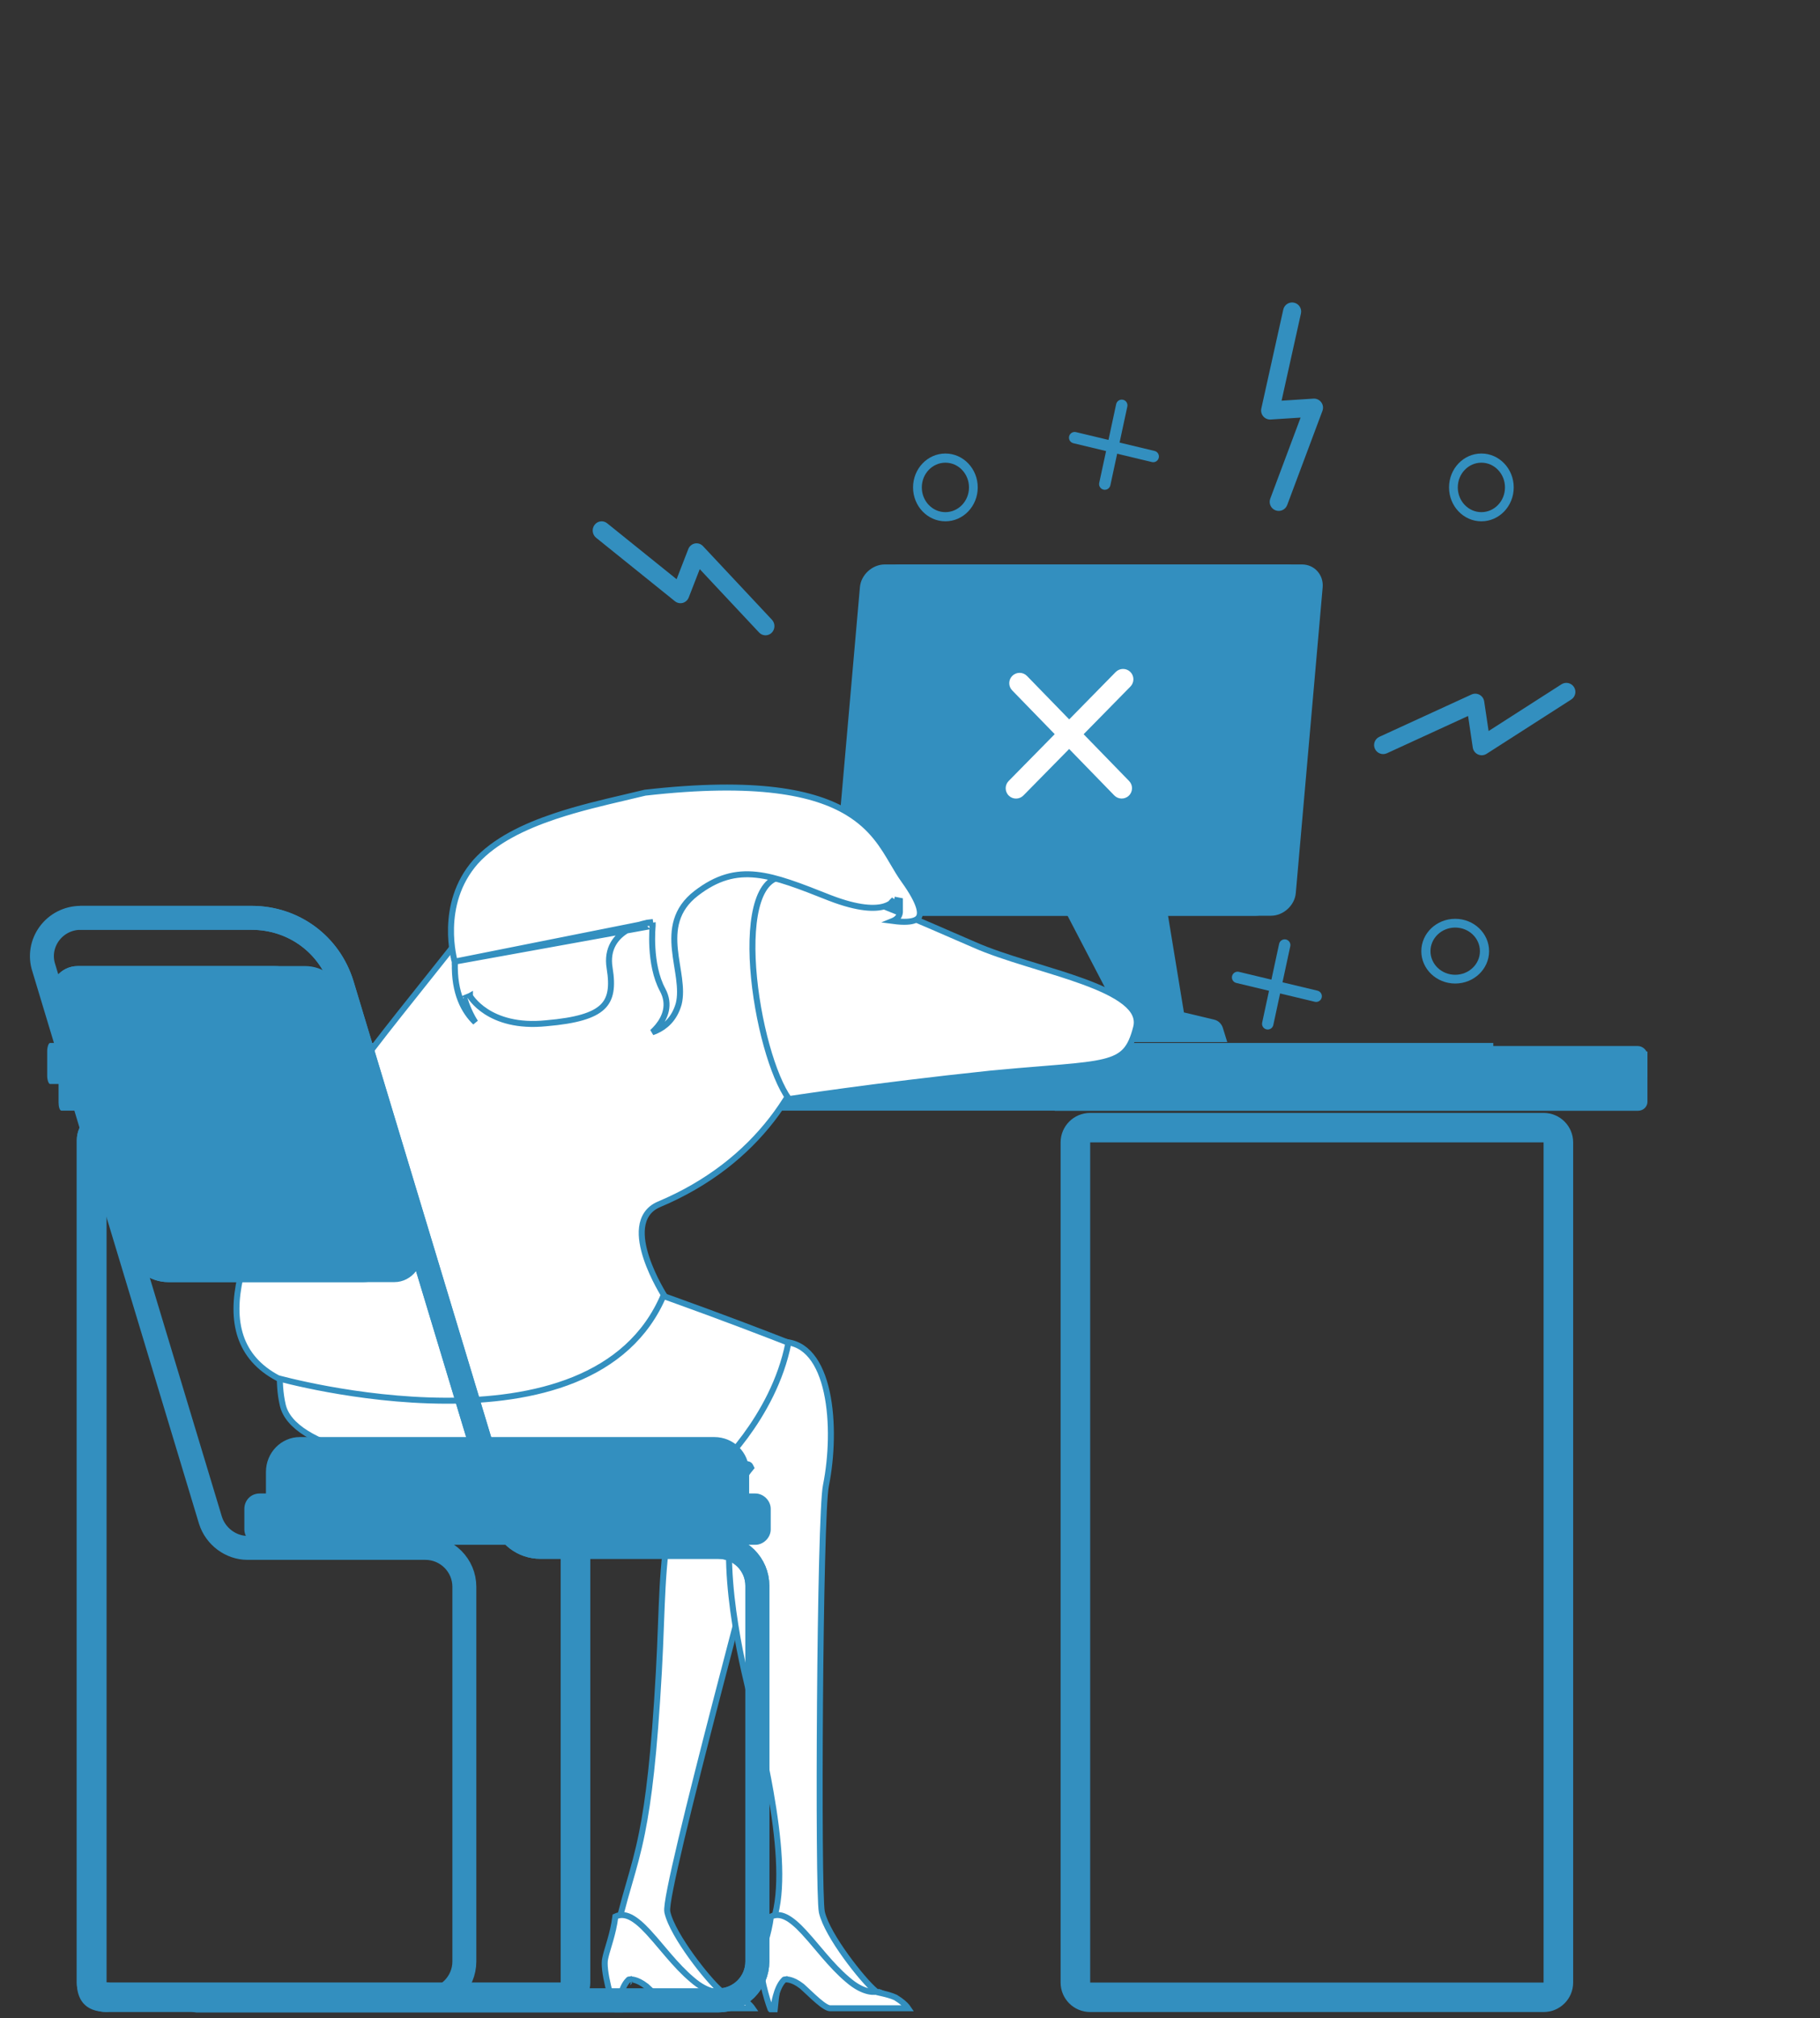 <svg width="304" height="337" viewBox="0 0 304 337" fill="none" xmlns="http://www.w3.org/2000/svg">
<rect x="0" y="0" width="304" height="337" fill="#333333" stroke="none"/>
<path d="M204.992 174H168.461L171.218 171.267C171.562 170.925 172.079 170.584 172.596 170.584L186.726 169.047L175.87 148.208L178.627 132.324H191.723L197.754 169.047L202.752 170.242C203.613 170.413 204.13 171.096 204.302 171.78L204.992 174Z" fill="#338FBF"/>
<path d="M189.515 148.274L193.672 169.369H187.09L176.178 148.274H189.515Z" fill="#338FBF"/>
<path d="M145.17 152.904H212.3C214.371 152.904 216.269 151.174 216.442 149.098L220.929 98.055C221.101 95.979 219.548 94.249 217.477 94.249H150.347C148.276 94.249 146.378 95.979 146.205 98.055L141.719 149.098C141.546 151.174 143.099 152.904 145.17 152.904Z" fill="#338FBF"/>
<path d="M142.597 152.904H209.728C211.799 152.904 213.697 151.174 213.869 149.098L218.356 98.055C218.529 95.979 216.976 94.249 214.905 94.249H147.774C145.704 94.249 143.805 95.979 143.633 98.055L139.146 149.098C138.973 151.174 140.526 152.904 142.597 152.904Z" fill="#338FBF"/>
<path d="M211.958 150.332H140.676L145.371 97.336H216.826L211.958 150.332Z" fill="#338FBF"/>
<path fill-rule="evenodd" clip-rule="evenodd" d="M99.316 87.636C98.809 88.305 98.924 89.271 99.573 89.794L112.742 100.396C113.112 100.693 113.596 100.794 114.049 100.668C114.502 100.543 114.871 100.204 115.045 99.755L116.879 95.032L126.793 105.614C127.365 106.224 128.309 106.241 128.901 105.652V105.652C129.494 105.062 129.511 104.089 128.938 103.479L117.423 91.188C117.072 90.813 116.56 90.647 116.063 90.748C115.567 90.848 115.153 91.201 114.965 91.685L113.014 96.713L101.41 87.371C100.761 86.849 99.823 86.968 99.316 87.636V87.636Z" fill="#338FBF"/>
<path fill-rule="evenodd" clip-rule="evenodd" d="M216.153 50.539C215.338 50.358 214.531 50.872 214.351 51.686L210.681 68.213C210.578 68.677 210.7 69.162 211.009 69.523C211.318 69.884 211.779 70.079 212.253 70.048L217.244 69.727L212.174 83.268C211.882 84.05 212.278 84.92 213.059 85.213V85.213C213.841 85.505 214.711 85.109 215.004 84.328L220.892 68.599C221.072 68.119 220.996 67.581 220.69 67.169C220.385 66.758 219.892 66.529 219.38 66.562L214.067 66.904L217.3 52.341C217.481 51.527 216.967 50.72 216.153 50.539V50.539Z" fill="#338FBF"/>
<path fill-rule="evenodd" clip-rule="evenodd" d="M229.656 125.034C229.308 124.276 229.641 123.379 230.399 123.03L245.784 115.967C246.216 115.769 246.716 115.785 247.134 116.011C247.552 116.238 247.839 116.648 247.909 117.118L248.645 122.064L260.816 114.259C261.519 113.809 262.453 114.013 262.904 114.716V114.716C263.354 115.418 263.15 116.353 262.447 116.803L248.31 125.868C247.878 126.145 247.336 126.184 246.869 125.972C246.403 125.76 246.075 125.325 246 124.818L245.216 119.552L231.66 125.776C230.902 126.125 230.005 125.792 229.656 125.034V125.034Z" fill="#338FBF"/>
<path fill-rule="evenodd" clip-rule="evenodd" d="M157.913 85.515C155.736 85.515 153.972 83.666 153.972 81.386C153.972 79.106 155.736 77.257 157.913 77.257C160.089 77.257 161.854 79.106 161.854 81.386C161.854 83.666 160.089 85.515 157.913 85.515ZM157.913 87.046C154.929 87.046 152.51 84.512 152.51 81.386C152.51 78.26 154.929 75.726 157.913 75.726C160.897 75.726 163.315 78.26 163.315 81.386C163.315 84.512 160.897 87.046 157.913 87.046Z" fill="#338FBF"/>
<path fill-rule="evenodd" clip-rule="evenodd" d="M247.44 85.515C245.263 85.515 243.499 83.666 243.499 81.386C243.499 79.106 245.263 77.257 247.44 77.257C249.616 77.257 251.381 79.106 251.381 81.386C251.381 83.666 249.616 85.515 247.44 85.515ZM247.44 87.046C244.456 87.046 242.037 84.512 242.037 81.386C242.037 78.26 244.456 75.726 247.44 75.726C250.424 75.726 252.842 78.26 252.842 81.386C252.842 84.512 250.424 87.046 247.44 87.046Z" fill="#338FBF"/>
<path fill-rule="evenodd" clip-rule="evenodd" d="M243.066 162.763C240.786 162.763 238.938 160.998 238.938 158.822C238.938 156.645 240.786 154.88 243.066 154.88C245.347 154.88 247.195 156.645 247.195 158.822C247.195 160.998 245.347 162.763 243.066 162.763ZM243.066 164.224C239.941 164.224 237.407 161.805 237.407 158.822C237.407 155.838 239.941 153.419 243.066 153.419C246.192 153.419 248.726 155.838 248.726 158.822C248.726 161.805 246.192 164.224 243.066 164.224Z" fill="#338FBF"/>
<path fill-rule="evenodd" clip-rule="evenodd" d="M124.845 146.183L126.708 140.817C126.884 140.311 126.618 139.758 126.114 139.581V139.581C125.61 139.405 125.059 139.672 124.884 140.178L123.005 145.586L117.757 143.883C117.25 143.719 116.705 143.998 116.541 144.508V144.508C116.377 145.018 116.655 145.565 117.163 145.73L122.369 147.419L120.376 153.158C120.2 153.664 120.466 154.217 120.97 154.394V154.394C121.474 154.57 122.025 154.303 122.2 153.797L124.208 148.016L130.151 149.944C130.659 150.109 131.204 149.829 131.368 149.319V149.319C131.532 148.809 131.253 148.262 130.745 148.097L124.845 146.183Z" fill="#338FBF"/>
<path fill-rule="evenodd" clip-rule="evenodd" d="M185.152 73.452L179.728 72.153C179.217 72.03 178.702 72.345 178.58 72.857V72.857C178.457 73.368 178.773 73.882 179.284 74.005L184.751 75.315L183.606 80.629C183.495 81.143 183.823 81.65 184.337 81.761V81.761C184.851 81.871 185.358 81.544 185.468 81.03L186.603 75.759L192.404 77.149C192.916 77.272 193.43 76.957 193.552 76.445V76.445C193.675 75.933 193.36 75.419 192.848 75.297L187.005 73.896L188.301 67.878C188.411 67.364 188.084 66.857 187.57 66.747V66.747C187.056 66.636 186.549 66.963 186.438 67.477L185.152 73.452Z" fill="#338FBF"/>
<path fill-rule="evenodd" clip-rule="evenodd" d="M178.593 120.12L171.544 112.871C170.879 112.187 169.786 112.172 169.102 112.837C168.418 113.501 168.403 114.595 169.068 115.278L176.173 122.585L168.478 130.407C167.809 131.088 167.819 132.181 168.5 132.849C169.18 133.517 170.273 133.507 170.942 132.827L178.581 125.061L186.12 132.815C186.785 133.498 187.878 133.514 188.562 132.849C189.246 132.184 189.261 131.091 188.596 130.407L181.001 122.597L188.821 114.633C189.489 113.952 189.479 112.859 188.799 112.191C188.118 111.523 187.025 111.533 186.357 112.213L178.593 120.12Z" fill="white"/>
<path fill-rule="evenodd" clip-rule="evenodd" d="M212.368 163.574L206.945 162.274C206.433 162.152 205.919 162.467 205.797 162.978V162.978C205.674 163.49 205.989 164.004 206.501 164.126L211.967 165.437L210.823 170.751C210.712 171.265 211.039 171.772 211.553 171.882V171.882C212.068 171.993 212.574 171.666 212.685 171.152L213.82 165.881L219.621 167.271C220.132 167.393 220.647 167.078 220.769 166.567V166.567C220.892 166.055 220.576 165.541 220.065 165.418L214.221 164.018L215.517 158C215.628 157.486 215.301 156.979 214.787 156.868V156.868C214.272 156.757 213.766 157.085 213.655 157.599L212.368 163.574Z" fill="#338FBF"/>
<path fill-rule="evenodd" clip-rule="evenodd" d="M93.65 190.409H17.78V331.023H93.65V190.409ZM17.78 185.474C15.046 185.474 12.83 187.683 12.83 190.409V331.023C12.83 333.749 15.046 335.959 17.78 335.959H93.65C96.384 335.959 98.6 333.749 98.6 331.023V190.409C98.6 187.683 96.384 185.474 93.65 185.474H17.78Z" fill="#338FBF"/>
<path d="M17.78 190.383H93.65H98.6C98.6 187.657 96.384 185.448 93.65 185.448H17.78C15.046 185.448 12.83 187.657 12.83 190.383V330.997C12.83 333.723 14.068 335.932 17.78 335.932C20.255 335.932 20.255 330.997 17.78 330.997C17.78 326.139 17.78 190.383 17.78 190.383Z" fill="#338FBF"/>
<path d="M245.688 185.447H10.256C9.959 185.447 9.781 184.762 9.781 184.077V178.255H245.688V185.447Z" fill="#338FBF"/>
<path d="M275.178 175.576H176.18V185.475H273.545C274.566 185.475 275.178 184.728 275.178 183.981V175.576Z" fill="#338FBF"/>
<path d="M249.431 174.146H8.356C8.118 174.146 7.881 174.831 7.881 175.516V179.625C7.881 180.31 8.118 180.995 8.356 180.995H249.431V174.146Z" fill="#338FBF"/>
<path d="M273.536 174.658H177.376C176.646 174.658 175.916 175.278 175.916 175.898V179.621C175.916 180.241 176.646 180.862 177.376 180.862H273.536C274.449 180.862 275.179 180.241 275.179 179.466V176.209C275.179 175.433 274.449 174.658 273.536 174.658Z" fill="#338FBF"/>
<path fill-rule="evenodd" clip-rule="evenodd" d="M257.829 190.749H182.097V331.035H257.829V190.749ZM182.097 185.825C179.368 185.825 177.156 188.029 177.156 190.749V331.035C177.156 333.754 179.368 335.959 182.097 335.959H257.829C260.558 335.959 262.77 333.754 262.77 331.035V190.749C262.77 188.029 260.558 185.825 257.829 185.825H182.097Z" fill="#338FBF"/>
<path d="M102.078 244.506C94.607 244.297 85.555 243.515 78.721 241.108L87.713 219.176C97.719 217.207 104.74 218.394 109.955 220.072C112.046 220.745 113.844 221.496 115.45 222.166C115.874 222.343 116.285 222.515 116.684 222.678C118.565 223.445 120.231 224.044 121.761 224.045C123.79 224.086 125.355 224.971 126.558 226.442C127.774 227.93 128.622 230.024 129.15 232.451C130.207 237.301 129.956 243.321 129.021 247.993C128.752 249.198 127.402 254.315 125.559 261.301C123.843 267.806 121.7 275.931 119.605 284.025C117.432 292.417 115.312 300.77 113.779 307.229C113.012 310.458 112.391 313.219 111.982 315.277C111.778 316.305 111.626 317.165 111.535 317.822C111.49 318.15 111.459 318.435 111.446 318.668C111.433 318.89 111.433 319.107 111.469 319.278L111.469 319.278L111.471 319.286C111.702 320.301 112.257 321.52 112.966 322.784C113.68 324.055 114.567 325.402 115.489 326.678C117.323 329.218 119.332 331.536 120.414 332.436L120.553 332.551H120.732C120.732 332.551 120.732 332.551 120.732 332.551C120.732 332.552 120.753 332.553 120.801 332.564C120.854 332.575 120.925 332.595 121.011 332.623C121.184 332.68 121.406 332.768 121.658 332.889C122.159 333.129 122.76 333.488 123.32 333.964C123.432 334.076 123.541 334.186 123.648 334.298H113.166C112.914 334.084 112.643 333.774 112.339 333.363C111.986 332.887 111.608 332.301 111.178 331.614L111.178 331.614L111.173 331.608C110.132 330.001 108.657 329.387 107.464 329.177C106.869 329.072 106.341 329.067 105.96 329.087C105.769 329.097 105.614 329.114 105.505 329.128C105.45 329.136 105.407 329.143 105.376 329.148C105.36 329.15 105.348 329.153 105.339 329.154L105.328 329.156L105.324 329.157L105.323 329.157L105.322 329.157C105.322 329.157 105.322 329.157 105.42 329.648L105.322 329.157L105.173 329.187L105.066 329.294C104.712 329.647 104.48 330.216 104.313 330.79C104.14 331.386 104.012 332.077 103.914 332.752C103.815 333.429 103.745 334.104 103.688 334.668C103.68 334.748 103.672 334.826 103.665 334.901C103.642 335.129 103.622 335.33 103.604 335.5H103.006C102.731 334.761 102.272 333.298 101.906 331.744C101.693 330.842 101.515 329.924 101.421 329.11C101.325 328.282 101.325 327.617 101.431 327.194L101.434 327.182L101.436 327.171C101.602 326.344 102.022 324.956 102.477 323.51C102.575 323.197 102.675 322.882 102.773 322.571C103.124 321.461 103.461 320.397 103.665 319.65L103.665 319.65L103.667 319.642C104.145 317.768 104.615 316.14 105.073 314.554C105.838 311.904 106.57 309.371 107.243 306.01C108.326 300.612 109.274 293.031 110.049 279.2C110.205 276.454 110.304 273.838 110.399 271.348C110.566 266.951 110.718 262.948 111.143 259.314C111.805 253.642 113.123 248.991 116.131 245.323L116.336 245.072L116.191 244.782C116.126 244.653 116.027 244.589 115.986 244.565C115.937 244.537 115.892 244.522 115.866 244.514C115.813 244.497 115.761 244.489 115.726 244.485C115.651 244.475 115.559 244.469 115.462 244.466C115.264 244.459 114.985 244.46 114.641 244.464C114.218 244.469 113.68 244.481 113.046 244.495C112.645 244.504 112.206 244.513 111.733 244.522C109.285 244.571 105.895 244.613 102.078 244.506Z" fill="white" stroke="#338FBF"/>
<path d="M107.987 331.677L107.975 331.666L107.962 331.656C107.143 331.021 106.48 330.729 105.997 330.602C105.756 330.539 105.561 330.517 105.418 330.513C105.346 330.511 105.287 330.514 105.242 330.518C105.22 330.52 105.2 330.522 105.185 330.525C105.177 330.526 105.17 330.527 105.164 330.528L105.155 330.529L105.152 330.53L105.15 330.53L105.149 330.531C105.149 330.531 105.148 330.531 105.246 331.021L105.148 330.531L105 330.56L104.893 330.667C104.278 331.281 103.864 332.338 103.602 333.293C103.403 334.023 103.275 334.763 103.223 335.328H102.661C102.385 334.589 101.927 333.126 101.56 331.572C101.348 330.67 101.169 329.752 101.075 328.939C100.98 328.11 100.979 327.445 101.085 327.022L101.088 327.011L101.091 326.999C101.206 326.42 101.401 325.769 101.628 325.01C101.728 324.678 101.833 324.325 101.941 323.948C102.269 322.803 102.601 321.489 102.786 320.013C103.616 319.628 104.418 319.698 105.267 320.11C106.225 320.574 107.221 321.465 108.3 322.627C109.014 323.395 109.738 324.254 110.498 325.154C110.887 325.613 111.284 326.084 111.694 326.559C112.894 327.95 114.183 329.358 115.589 330.542C117.018 331.789 118.209 332.304 119.076 332.496C119.509 332.592 119.855 332.607 120.103 332.593C120.185 332.589 120.256 332.582 120.316 332.574C120.332 332.58 120.347 332.585 120.362 332.59C120.45 332.62 120.555 332.648 120.663 332.674C120.777 332.702 120.92 332.734 121.076 332.769C121.205 332.797 121.343 332.828 121.48 332.86C122.108 333.006 122.876 333.209 123.597 333.525C124.662 334.182 125.21 334.7 125.528 335.092C125.595 335.175 125.653 335.253 125.705 335.328H112.645C112.488 335.328 112.222 335.241 111.836 335.005C111.466 334.778 111.048 334.455 110.604 334.075C110.162 333.697 109.707 333.274 109.261 332.856C109.192 332.792 109.124 332.727 109.055 332.663C108.683 332.314 108.32 331.972 107.987 331.677Z" fill="white" stroke="#338FBF"/>
<path d="M111.111 244.506C103.597 244.297 94.503 243.515 87.667 241.108L96.659 219.176C106.666 217.207 113.686 218.394 118.902 220.072C120.993 220.745 122.791 221.496 124.397 222.166C124.821 222.343 125.232 222.515 125.631 222.678C127.512 223.445 129.178 224.044 130.708 224.045C132.736 224.086 134.302 224.971 135.504 226.442C136.721 227.93 137.568 230.024 138.097 232.451C139.154 237.301 138.903 243.322 137.967 247.993C137.827 248.627 137.708 250.169 137.603 252.323C137.496 254.507 137.4 257.372 137.317 260.687C137.15 267.317 137.031 275.754 136.967 284.147C136.902 292.54 136.892 300.891 136.94 307.348C136.964 310.577 137.003 313.334 137.058 315.388C137.085 316.414 137.116 317.267 137.152 317.917C137.186 318.551 137.226 319.03 137.279 319.278L137.279 319.278L137.28 319.286C137.512 320.301 138.067 321.52 138.776 322.784C139.489 324.055 140.377 325.402 141.299 326.678C143.132 329.218 145.141 331.536 146.224 332.436L146.363 332.551H146.542C146.538 332.551 146.559 332.552 146.611 332.564C146.664 332.575 146.734 332.595 146.821 332.623C146.994 332.68 147.215 332.768 147.468 332.889C147.969 333.129 148.57 333.488 149.13 333.964C149.242 334.076 149.351 334.186 149.458 334.298H138.976C138.724 334.084 138.453 333.774 138.148 333.363C137.795 332.887 137.417 332.301 136.987 331.614L136.987 331.614L136.983 331.608C135.941 330.001 134.466 329.387 133.273 329.177C132.679 329.072 132.151 329.067 131.77 329.087C131.579 329.097 131.424 329.114 131.315 329.128C131.26 329.136 131.216 329.143 131.185 329.148C131.17 329.15 131.158 329.153 131.149 329.154L131.137 329.156L131.134 329.157L131.132 329.157L131.132 329.157C131.132 329.157 131.131 329.157 131.229 329.648L131.131 329.157L130.983 329.187L130.876 329.294C130.522 329.647 130.29 330.216 130.123 330.79C129.949 331.386 129.822 332.077 129.724 332.752C129.625 333.429 129.554 334.104 129.498 334.668C129.49 334.748 129.482 334.826 129.474 334.901C129.452 335.129 129.432 335.33 129.413 335.5H128.816C128.54 334.761 128.082 333.298 127.715 331.744C127.503 330.842 127.324 329.924 127.231 329.11C127.135 328.282 127.134 327.617 127.24 327.194L127.243 327.182L127.246 327.171C127.411 326.344 127.832 324.956 128.286 323.51C128.385 323.197 128.484 322.882 128.583 322.571C128.934 321.461 129.27 320.397 129.475 319.65L129.475 319.65L129.477 319.642C130.797 314.461 130.043 306.765 128.71 299.194C127.718 293.554 126.39 287.92 125.317 283.362C124.945 281.785 124.604 280.337 124.318 279.062L124.318 279.062C123.374 274.866 122.091 268.247 121.813 261.746C121.674 258.495 121.787 255.29 122.313 252.439C122.84 249.585 123.774 247.122 125.249 245.323L125.455 245.072L125.31 244.782C125.244 244.652 125.144 244.588 125.103 244.565C125.054 244.537 125.01 244.522 124.984 244.514C124.931 244.497 124.879 244.489 124.844 244.485C124.769 244.475 124.677 244.469 124.579 244.466C124.38 244.459 124.099 244.46 123.752 244.464C123.326 244.469 122.784 244.481 122.146 244.495C121.743 244.504 121.301 244.513 120.825 244.522C118.36 244.571 114.949 244.613 111.111 244.506Z" fill="white" stroke="#338FBF"/>
<path d="M133.97 331.677L133.958 331.666L133.945 331.656C133.126 331.021 132.464 330.729 131.98 330.602C131.739 330.539 131.545 330.517 131.401 330.513C131.329 330.511 131.271 330.514 131.225 330.518C131.203 330.52 131.184 330.522 131.168 330.525C131.16 330.526 131.153 330.527 131.147 330.528L131.139 330.529L131.135 330.53L131.133 330.53L131.132 330.531C131.132 330.531 131.132 330.531 131.229 331.021L131.132 330.531L130.983 330.56L130.876 330.667C130.261 331.281 129.847 332.338 129.586 333.293C129.386 334.023 129.258 334.763 129.207 335.328H128.644C128.369 334.589 127.91 333.126 127.543 331.572C127.331 330.67 127.153 329.752 127.059 328.939C126.963 328.11 126.963 327.445 127.069 327.022L127.071 327.011L127.074 326.999C127.19 326.42 127.385 325.769 127.612 325.01C127.711 324.678 127.817 324.325 127.925 323.948C128.252 322.803 128.585 321.489 128.769 320.013C129.599 319.628 130.401 319.698 131.251 320.11C132.208 320.574 133.204 321.465 134.283 322.627C134.997 323.395 135.722 324.254 136.482 325.154C136.87 325.613 137.267 326.084 137.677 326.559C138.877 327.95 140.166 329.358 141.572 330.542C143.001 331.789 144.192 332.304 145.059 332.496C145.492 332.592 145.838 332.607 146.086 332.593C146.168 332.589 146.239 332.582 146.299 332.574C146.315 332.58 146.331 332.585 146.346 332.59C146.434 332.62 146.538 332.648 146.646 332.674C146.76 332.702 146.903 332.734 147.059 332.769C147.188 332.797 147.326 332.828 147.463 332.86C148.091 333.006 148.859 333.209 149.58 333.525C150.645 334.182 151.193 334.7 151.511 335.092C151.578 335.175 151.637 335.253 151.688 335.328H138.629C138.472 335.328 138.205 335.241 137.819 335.005C137.449 334.778 137.032 334.455 136.588 334.075C136.145 333.697 135.69 333.274 135.244 332.856C135.175 332.792 135.107 332.727 135.039 332.663C134.667 332.314 134.303 331.972 133.97 331.677Z" fill="white" stroke="#338FBF"/>
<path d="M131.691 224.202C130.45 230.536 127.34 235.941 124.501 239.795C123.053 241.76 121.679 243.316 120.669 244.38C120.164 244.911 119.751 245.32 119.464 245.594C119.33 245.722 119.224 245.821 119.149 245.89L119.128 245.891C118.998 245.899 118.805 245.909 118.552 245.922C118.047 245.949 117.306 245.985 116.361 246.026C114.47 246.108 111.764 246.207 108.506 246.276C101.987 246.416 93.263 246.437 84.429 245.966C75.588 245.494 66.665 244.531 59.737 242.709C56.272 241.797 53.335 240.678 51.163 239.317C48.988 237.955 47.637 236.387 47.227 234.593C45.463 226.883 48.781 217.626 52.625 210.212C54.539 206.521 56.566 203.319 58.115 201.04C58.889 199.9 59.543 198.992 60.003 198.37C60.233 198.059 60.414 197.819 60.538 197.658C60.577 197.606 60.611 197.563 60.638 197.527C60.689 197.509 60.753 197.487 60.831 197.46C61.046 197.385 61.364 197.275 61.769 197.139C62.578 196.867 63.739 196.489 65.138 196.062C67.939 195.209 71.691 194.168 75.508 193.411C79.335 192.651 83.187 192.185 86.204 192.46C89.258 192.739 91.203 193.743 91.68 195.675C92.704 200.187 93.001 203.799 93.043 206.277C93.065 207.517 93.022 208.473 92.975 209.116C92.951 209.437 92.926 209.681 92.907 209.842C92.898 209.922 92.89 209.982 92.885 210.022L92.879 210.065L92.877 210.074L92.877 210.076L92.877 210.076L92.877 210.076L92.877 210.076L92.809 210.512L93.233 210.634C100.7 212.774 110.407 216.203 118.256 219.099C122.179 220.547 125.634 221.861 128.109 222.812C129.346 223.288 130.338 223.674 131.021 223.94C131.296 224.047 131.521 224.135 131.691 224.202Z" fill="white" stroke="#338FBF"/>
<path d="M110.697 215.903C110.769 216.024 110.831 216.127 110.881 216.208C104.91 230.377 89.016 233.947 74.318 233.883C66.958 233.851 59.966 232.906 54.811 231.968C52.234 231.499 50.119 231.032 48.649 230.683C47.914 230.508 47.341 230.363 46.951 230.261C46.757 230.211 46.608 230.171 46.509 230.144C46.468 230.133 46.435 230.124 46.411 230.117C43.122 228.371 41.157 226.002 40.205 223.179C39.244 220.328 39.301 216.964 40.158 213.23C41.873 205.752 46.753 196.959 52.662 188.222C58.553 179.512 65.43 170.911 71.12 163.794L71.152 163.754C73.998 160.195 76.548 157.004 78.522 154.365C80.483 151.742 81.915 149.612 82.481 148.188L82.482 148.185C83.481 145.635 85.888 143.862 89.294 142.723C92.696 141.586 97.013 141.11 101.677 141.099C111 141.078 121.58 142.915 128.687 144.88C132.041 145.807 134.67 148.823 136.188 153.181C137.703 157.531 138.081 163.144 136.975 169.094C134.766 180.982 126.652 194.14 110.043 201.108L110.038 201.11C108.255 201.88 107.445 203.308 107.242 204.947C107.043 206.553 107.419 208.375 107.976 210.054C108.537 211.742 109.298 213.336 109.915 214.503C110.225 215.088 110.5 215.568 110.697 215.903Z" fill="white" stroke="#338FBF"/>
<path d="M131.518 146.44L131.519 146.44C135.404 146.861 140.683 148.598 146.275 150.786C150.536 152.454 154.945 154.371 159.017 156.141C160.278 156.689 161.507 157.224 162.69 157.732C165.215 158.861 168.317 159.867 171.494 160.85C172.075 161.03 172.659 161.209 173.243 161.389C175.863 162.193 178.48 162.996 180.851 163.86C183.759 164.92 186.237 166.051 187.866 167.347C189.483 168.633 190.17 169.995 189.766 171.572C189.299 173.39 188.766 174.603 187.971 175.467C187.183 176.322 186.089 176.889 184.388 177.305C182.678 177.724 180.408 177.979 177.309 178.248C176.308 178.334 175.22 178.423 174.04 178.518C171.588 178.717 168.736 178.948 165.424 179.267L165.419 179.268C155.605 180.299 147.126 181.372 141.099 182.188C138.086 182.596 135.686 182.94 134.039 183.182C133.215 183.302 132.58 183.398 132.15 183.463C132.009 183.484 131.89 183.503 131.794 183.517C130.453 181.664 129.133 178.452 128.062 174.612C126.95 170.621 126.122 166.013 125.813 161.681C125.503 157.337 125.717 153.32 126.652 150.485C127.119 149.07 127.752 147.991 128.548 147.304C129.328 146.63 130.296 146.304 131.518 146.44Z" fill="white" stroke="#338FBF"/>
<path d="M75.958 160.565L75.981 160.642L75.979 160.723C75.817 165.885 77.56 168.931 79.398 170.706C79.212 170.419 79.043 170.133 78.891 169.854C78.435 169.022 78.108 168.23 77.894 167.648C77.788 167.356 77.709 167.115 77.657 166.946C77.631 166.861 77.611 166.795 77.598 166.748C77.591 166.725 77.586 166.707 77.583 166.695L77.579 166.68L77.578 166.675L77.577 166.674L77.577 166.674C77.577 166.673 77.577 166.673 78.06 166.545L77.577 166.673L78.493 166.302C78.496 166.3 78.496 166.3 78.496 166.3L78.496 166.301L78.501 166.308C78.505 166.316 78.513 166.329 78.524 166.347C78.546 166.383 78.582 166.438 78.632 166.51C78.731 166.653 78.886 166.862 79.104 167.113C79.54 167.614 80.226 168.278 81.213 168.915C83.18 170.182 86.379 171.359 91.258 170.855L91.267 170.854L91.267 170.854C96.26 170.425 99.106 169.57 100.602 168.156C102.046 166.791 102.339 164.787 101.829 161.648C101.554 160 101.826 158.671 102.419 157.614C103.007 156.565 103.889 155.822 104.779 155.298C105.669 154.774 106.586 154.459 107.275 154.275C107.62 154.182 107.912 154.122 108.119 154.084C108.223 154.065 108.305 154.052 108.363 154.044C108.392 154.039 108.414 154.036 108.43 154.034L108.449 154.032L108.455 154.031L108.457 154.031L108.457 154.031C108.458 154.031 108.458 154.031 108.517 154.527L108.458 154.031L109.08 153.957L75.958 160.565ZM75.958 160.565L75.958 160.565L75.958 160.565L75.958 160.564L75.957 160.561L75.952 160.543C75.947 160.526 75.94 160.5 75.931 160.466C75.912 160.397 75.885 160.293 75.853 160.157C75.788 159.885 75.701 159.485 75.617 158.981C75.449 157.972 75.292 156.551 75.334 154.905C75.418 151.61 76.3 147.448 79.465 143.873C82.647 140.365 87.522 138.015 92.739 136.273C96.666 134.961 100.735 134.01 104.364 133.161C105.544 132.886 106.678 132.621 107.745 132.358C126.443 130.233 136.069 132.328 141.583 135.661C145.685 138.14 147.529 141.28 149.187 144.104C149.77 145.096 150.33 146.049 150.957 146.921C152.368 148.883 153.177 150.373 153.497 151.465C153.815 152.551 153.618 153.101 153.24 153.411C152.793 153.777 151.919 153.973 150.516 153.904C150.092 153.883 149.632 153.839 149.135 153.773C149.165 153.761 149.194 153.748 149.222 153.735C149.761 153.491 150.247 153.056 150.312 152.34L150.314 152.318V152.295V152.284V152.273V152.262V152.251V152.24V152.229V152.219V152.208V152.197V152.187V152.176V152.165V152.155V152.144V152.134V152.124V152.113V152.103V152.093V152.082V152.072V152.062V152.052V152.042V152.032V152.022V152.012V152.002V151.992V151.982V151.972V151.963V151.953V151.943V151.934V151.924V151.915V151.905V151.896V151.886V151.877V151.867V151.858V151.849V151.84V151.83V151.821V151.812V151.803V151.794V151.785V151.776V151.767V151.758V151.75V151.741V151.732V151.723V151.715V151.706V151.697V151.689V151.68V151.672V151.663V151.655V151.646V151.638V151.63V151.622V151.613V151.605V151.597V151.589V151.581V151.573V151.565V151.557V151.549V151.541V151.533V151.525V151.517V151.51V151.502V151.494V151.487V151.479V151.472V151.464V151.456V151.449V151.442V151.434V151.427V151.42V151.412V151.405V151.398V151.391V151.383V151.376V151.369V151.362V151.355V151.348V151.341V151.334V151.327V151.321V151.314V151.307V151.3V151.294V151.287V151.28V151.274V151.267V151.261V151.254V151.248V151.241V151.235V151.228V151.222V151.216V151.21V151.203V151.197V151.191V151.185V151.179V151.173V151.166V151.16V151.154V151.149V151.143V151.137V151.131V151.125V151.119V151.113V151.108V151.102V151.096V151.091V151.085V151.08V151.074V151.069V151.063V151.058V151.052V151.047V151.041V151.036V151.031V151.025V151.02V151.015V151.01V151.005V151V150.994V150.989V150.984V150.979V150.974V150.969V150.964V150.96V150.955V150.95V150.945V150.94V150.936V150.931V150.926V150.921V150.917V150.912V150.908V150.903V150.899V150.894V150.89V150.885V150.881V150.876V150.872V150.868V150.863V150.859V150.855V150.851V150.846V150.842V150.838V150.834V150.83V150.826V150.822V150.818V150.814V150.81V150.806V150.802V150.798V150.794V150.79V150.786V150.783V150.779V150.775V150.771V150.768V150.764V150.76V150.757V150.753V150.75V150.746V150.743V150.739V150.736V150.732V150.729V150.725V150.722V150.719V150.715V150.712V150.709V150.706V150.702V150.699V150.696V150.693V150.69V150.687V150.683V150.68V150.677V150.674V150.671V150.668V150.665V150.662V150.66V150.657V150.654V150.651V150.648V150.645V150.643V150.64V150.637V150.634V150.632V150.629V150.626V150.624V150.621V150.619V150.616V150.613V150.611V150.608V150.606V150.603V150.601V150.599V150.596V150.594V150.591V150.589V150.587V150.585V150.582V150.58V150.578V150.576V150.573V150.571V150.569V150.567V150.565V150.563V150.56V150.558V150.556V150.554V150.552V150.55V150.548V150.546V150.544V150.542V150.541V150.539V150.537V150.535V150.533V150.531V150.53V150.528V150.526V150.524V150.523V150.521V150.519V150.517V150.516V150.514V150.512V150.511V150.509V150.508V150.506V150.505V150.503V150.502V150.5V150.499V150.497V150.496V150.494V150.493V150.491V150.49V150.489V150.487V150.486V150.485V150.483V150.482V150.481V150.479V150.478V150.477V150.476V150.474V150.473V150.472V150.471V150.47V150.469V150.467V150.466V150.465V150.464V150.463V150.462V150.461V150.46V150.459V150.458V150.457V150.456V150.455V150.454V150.453V150.452V150.451V150.45V150.449V150.449V150.448V150.447V150.446V150.445V150.444V150.444V150.443V150.442V150.441V150.44V150.44V150.439V150.438V150.437V150.437V150.436V150.435V150.435V150.434V150.433V150.433V150.432V150.431V150.431V150.43V150.43V150.429V150.428V150.428V150.427V150.427V150.426V150.426V150.425V150.425V150.424V150.424V150.423V150.423V150.422V150.422V150.421V150.421V150.421V150.42V150.42V150.419V150.419V150.419V150.418V150.418V150.417V150.417V150.417V150.416V150.416V150.416V150.415V150.415V150.415V150.415V150.414V150.414V150.414V150.413V150.413V150.413V150.413V150.412V150.412V150.412V150.412V150.412V150.411V150.411V150.411V150.411V150.411V150.41V150.41V150.41V150.41V150.41V150.41V150.409V150.409V150.409V150.409V150.409V150.409V150.409V150.409V150.408V150.408V150.408V150.408V150.408V150.408V150.408V150.408V150.408V150.408V150.407V150.407V150.407V150.407V150.407V150.407V150.407V150.407V150.407V150.407V150.407V150.407V150.407V150.407L149.356 150.218C149.352 150.216 149.352 150.216 149.352 150.216L149.353 150.215L149.353 150.213L149.354 150.21L149.355 150.209C149.355 150.209 149.353 150.213 149.35 150.22C149.343 150.233 149.329 150.258 149.308 150.292C149.264 150.359 149.188 150.463 149.068 150.582C148.828 150.819 148.401 151.13 147.674 151.343C146.21 151.771 143.494 151.81 138.639 149.941C138.639 149.94 138.638 149.94 138.637 149.94L138.511 149.89C133.608 147.95 129.788 146.438 126.359 146.068C122.844 145.688 119.749 146.504 116.3 149.151C114.543 150.5 113.555 152.024 113.059 153.646C112.565 155.255 112.566 156.93 112.73 158.569C112.812 159.389 112.936 160.208 113.064 161.011C113.086 161.149 113.108 161.286 113.13 161.423C113.236 162.086 113.34 162.735 113.423 163.374C113.622 164.917 113.687 166.34 113.368 167.618C112.64 170.193 111.041 171.461 109.624 172.098C109.396 172.201 109.172 172.287 108.956 172.36C109.268 172.072 109.591 171.74 109.894 171.368C111.08 169.911 112.017 167.759 110.678 165.277C109.524 163.141 109.101 160.479 108.973 158.318C108.91 157.243 108.92 156.305 108.947 155.636C108.96 155.302 108.977 155.035 108.991 154.854C108.998 154.763 109.004 154.693 109.008 154.647L109.013 154.595L109.014 154.583L109.014 154.58L109.014 154.579L109.014 154.579L75.958 160.565Z" fill="white" stroke="#338FBF"/>
<path d="M7.329 161.649L35.148 253.828C36.007 256.569 38.583 258.454 41.33 258.454H71.038C74.644 258.454 77.563 261.367 77.563 264.965V327.502C77.563 331.1 74.644 334.013 71.038 334.013H32.744H119.978C123.585 334.013 126.504 331.1 126.504 327.502V264.793C126.504 261.195 123.585 258.283 119.978 258.283H90.271C87.351 258.283 84.947 256.398 84.089 253.657L57.128 164.391C55.068 157.708 49.058 153.254 42.017 153.254H13.511C9.047 153.254 5.956 157.537 7.329 161.649Z" stroke="#338FBF" stroke-width="4" stroke-miterlimit="10" stroke-linecap="round"/>
<path d="M65.888 214.078H28.11C25.019 214.078 22.271 212.022 21.413 209.109L8.705 166.961C7.847 164.048 10.079 161.307 12.998 161.307H50.949C54.039 161.307 56.615 163.363 57.646 166.275L70.353 208.424C71.04 211.165 68.808 214.078 65.888 214.078Z" fill="#338FBF"/>
<path d="M60.737 214.078H28.11C25.019 214.078 22.271 212.022 21.413 209.109L8.705 166.961C7.847 164.048 10.079 161.307 12.998 161.307H45.797C48.888 161.307 51.636 163.363 52.494 166.275L65.201 208.424C65.888 211.165 63.656 214.078 60.737 214.078Z" fill="#338FBF"/>
<path d="M50.088 239.95H119.292C122.555 239.95 125.131 242.52 125.131 245.775V254.685H44.422V245.775C44.422 242.52 46.997 239.95 50.088 239.95Z" fill="#338FBF"/>
<path d="M43.392 249.373H126.161C127.535 249.373 128.737 250.573 128.737 251.943V255.37C128.737 256.741 127.535 257.94 126.161 257.94H43.392C42.018 257.94 40.816 256.741 40.816 255.37V251.943C40.816 250.573 41.846 249.373 43.392 249.373Z" fill="#338FBF"/>
<path d="M32.744 334.013H119.978C123.584 334.013 126.504 331.1 126.504 327.502V264.793C126.504 261.195 123.584 258.283 119.978 258.283H90.27C87.351 258.283 84.947 256.398 84.088 253.657L57.128 164.391C55.068 157.708 49.057 153.254 42.017 153.254H13.511" stroke="#338FBF" stroke-width="4" stroke-miterlimit="10" stroke-linecap="round" stroke-linejoin="round"/>
</svg>
